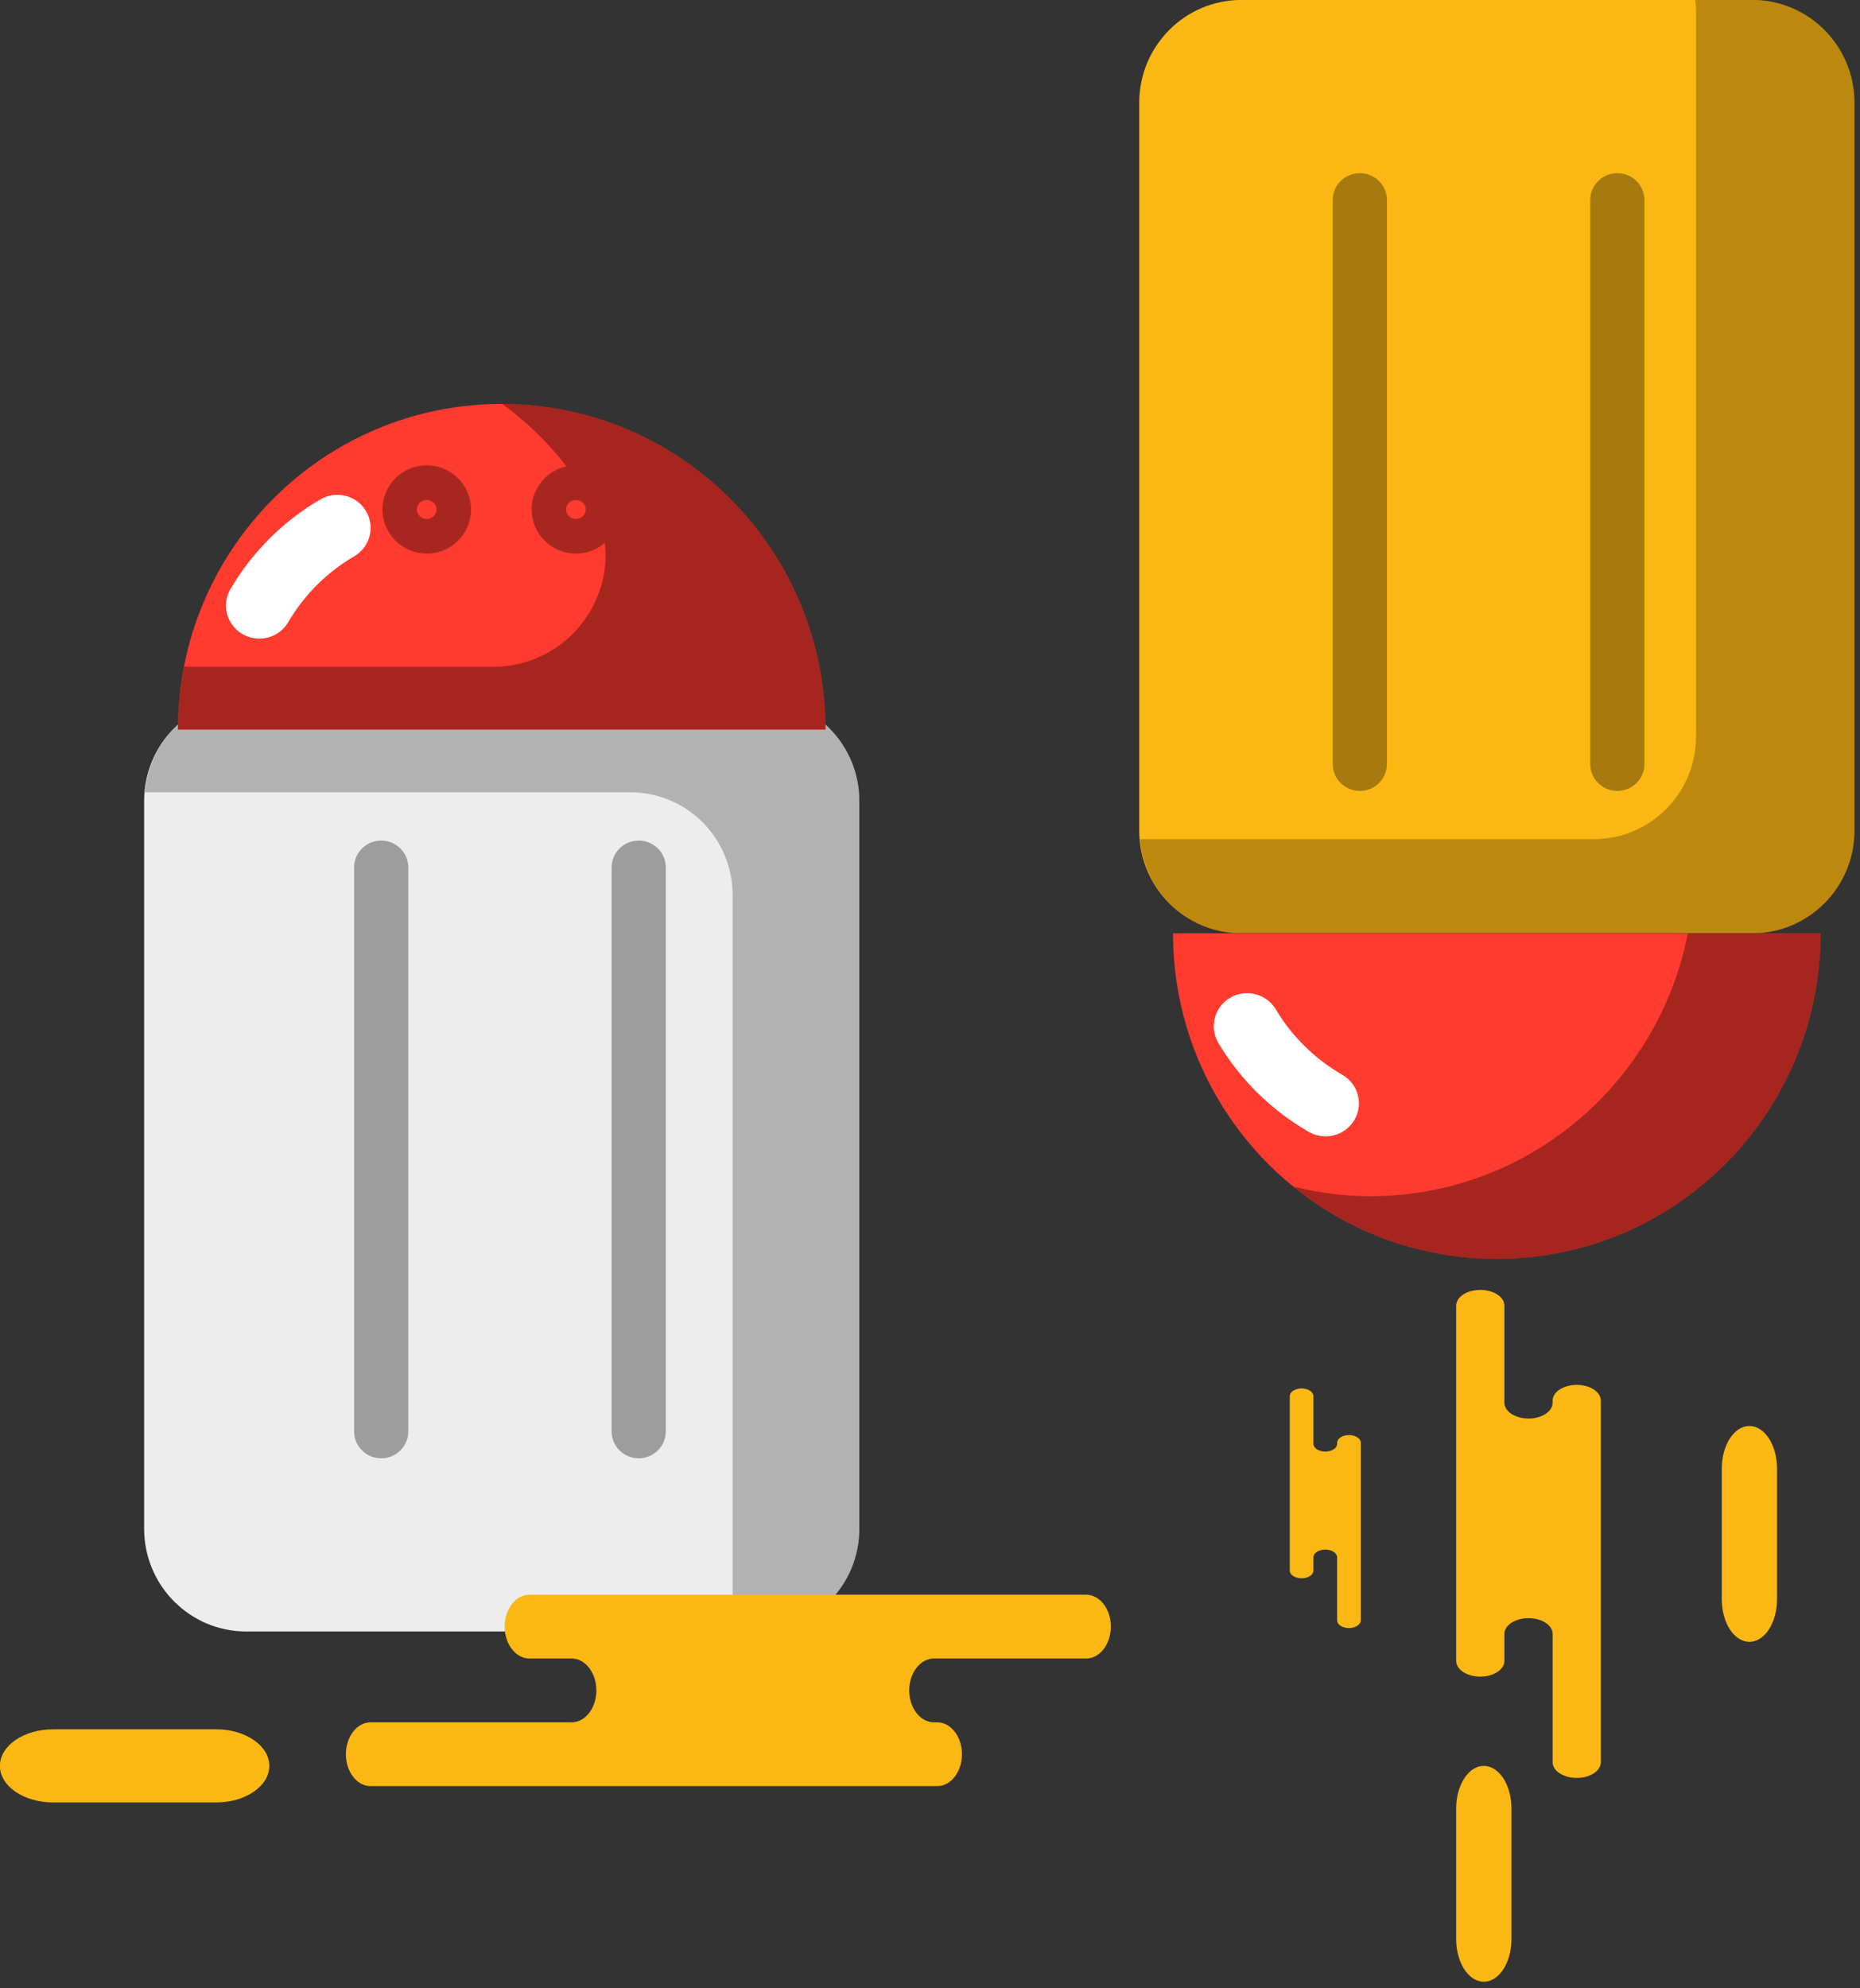 <svg xmlns="http://www.w3.org/2000/svg" xmlns:xlink="http://www.w3.org/1999/xlink" preserveAspectRatio="xMidYMid" width="203" height="217" viewBox="0 0 203 217">
  <rect x="0" y="0" width="203" height="217" fill="#333333" stroke="none"/>
  <defs>
    <style>

      .cls-3 {
        fill: #ededed;
      }

      .cls-4 {
        fill: #010101;
        opacity: 0.25;
      }

      .cls-5 {
        fill: #ff3a2f;
      }

      .cls-6 {
        fill: #ffffff;
      }

      .cls-7 {
        fill: #010101;
        opacity: 0.35;
      }

      .cls-8 {
        fill: #090909;
        opacity: 0.35;
      }

      .cls-10 {
        fill: #a72720;
      }

      .cls-12 {
        fill: #fbb713;
      }
    </style>
  </defs>
  <g id="group-142svg">
    <path d="M93.785,166.844 C93.785,173.042 88.792,178.058 82.636,178.058 C82.636,178.058 26.883,178.058 26.883,178.058 C20.722,178.058 15.732,173.042 15.732,166.844 C15.732,166.844 15.732,87.413 15.732,87.413 C15.732,81.216 20.722,76.200 26.883,76.200 C26.883,76.200 82.636,76.200 82.636,76.200 C88.792,76.200 93.785,81.216 93.785,87.413 C93.785,87.413 93.785,166.844 93.785,166.844 Z" id="path-1" class="cls-3" fill-rule="evenodd"/>
    <path d="M82.637,76.200 C82.637,76.200 26.883,76.200 26.883,76.200 C21.042,76.200 16.309,80.724 15.825,86.471 C15.825,86.471 68.811,86.471 68.811,86.471 C74.966,86.471 79.959,91.489 79.959,97.686 C79.959,97.686 79.959,177.117 79.959,177.117 C79.959,177.440 79.890,177.742 79.864,178.058 C79.864,178.058 82.637,178.058 82.637,178.058 C88.792,178.058 93.785,173.041 93.785,166.844 C93.785,166.844 93.785,87.413 93.785,87.413 C93.785,81.216 88.792,76.200 82.637,76.200 Z" id="path-2" class="cls-4" fill-rule="evenodd"/>
    <path d="M54.756,44.081 C35.240,44.081 19.416,59.989 19.416,79.623 C19.416,79.623 90.098,79.623 90.098,79.623 C90.098,59.989 74.276,44.081 54.756,44.081 Z" id="path-3" class="cls-5" fill-rule="evenodd"/>
    <path d="M28.302,69.698 C27.684,69.698 27.055,69.542 26.480,69.211 C24.742,68.212 24.149,66.005 25.158,64.284 C27.528,60.240 30.922,56.856 34.966,54.500 C36.703,53.493 38.928,54.066 39.948,55.783 C40.964,57.500 40.385,59.709 38.655,60.718 C35.684,62.444 33.196,64.931 31.455,67.903 C30.780,69.056 29.557,69.698 28.302,69.698 Z" id="path-4" class="cls-6" fill-rule="evenodd"/>
    <path d="M54.818,44.083 C58.700,46.935 61.988,50.558 64.449,54.732 C69.162,62.721 63.134,72.774 53.793,72.774 C53.793,72.774 20.087,72.774 20.087,72.774 C19.656,74.993 19.416,77.279 19.416,79.622 C19.416,79.622 90.099,79.622 90.099,79.622 C90.099,60.010 74.310,44.116 54.818,44.083 Z" id="path-5" class="cls-7" fill-rule="evenodd"/>
    <path d="M41.603,159.157 C39.973,159.157 38.647,157.847 38.647,156.228 C38.647,156.228 38.647,94.666 38.647,94.666 C38.647,93.049 39.973,91.740 41.603,91.740 C43.235,91.740 44.560,93.049 44.560,94.666 C44.560,94.666 44.560,156.228 44.560,156.228 C44.560,157.847 43.235,159.157 41.603,159.157 Z" id="path-6" class="cls-8" fill-rule="evenodd"/>
    <path d="M69.709,159.157 C68.079,159.157 66.752,157.847 66.752,156.228 C66.752,156.228 66.752,94.666 66.752,94.666 C66.752,93.049 68.079,91.740 69.709,91.740 C71.340,91.740 72.666,93.049 72.666,94.666 C72.666,94.666 72.666,156.228 72.666,156.228 C72.666,157.847 71.340,159.157 69.709,159.157 Z" id="path-7" class="cls-8" fill-rule="evenodd"/>
    <path d="M46.576,60.422 C43.910,60.422 41.739,58.261 41.739,55.603 C41.739,52.947 43.910,50.785 46.576,50.785 C49.241,50.785 51.409,52.947 51.409,55.603 C51.409,58.261 49.241,60.422 46.576,60.422 ZM46.576,54.568 C45.982,54.568 45.495,55.032 45.495,55.603 C45.495,56.174 45.982,56.640 46.576,56.640 C47.169,56.640 47.652,56.174 47.652,55.603 C47.652,55.032 47.169,54.568 46.576,54.568 Z" id="path-8" class="cls-10" fill-rule="evenodd"/>
    <path d="M62.854,60.422 C60.190,60.422 58.021,58.261 58.021,55.603 C58.021,52.947 60.190,50.785 62.854,50.785 C65.520,50.785 67.691,52.947 67.691,55.603 C67.691,58.261 65.520,60.422 62.854,60.422 ZM62.854,54.568 C62.260,54.568 61.778,55.032 61.778,55.603 C61.778,56.174 62.260,56.640 62.854,56.640 C63.448,56.640 63.934,56.174 63.934,55.603 C63.934,55.032 63.448,54.568 62.854,54.568 Z" id="path-9" class="cls-10" fill-rule="evenodd"/>
    <path d="M124.336,11.212 C124.336,5.016 129.329,-0.007 135.485,-0.007 C135.485,-0.007 191.237,-0.007 191.237,-0.007 C197.399,-0.007 202.392,5.016 202.392,11.212 C202.392,11.212 202.392,90.645 202.392,90.645 C202.392,96.840 197.399,101.858 191.237,101.858 C191.237,101.858 135.485,101.858 135.485,101.858 C129.329,101.858 124.336,96.840 124.336,90.645 C124.336,90.645 124.336,11.212 124.336,11.212 Z" id="path-10" class="cls-12" fill-rule="evenodd"/>
    <path d="M163.366,137.401 C182.881,137.401 198.705,121.493 198.705,101.858 C198.705,101.858 128.023,101.858 128.023,101.858 C128.023,121.493 143.846,137.401 163.366,137.401 Z" id="path-11" class="cls-5" fill-rule="evenodd"/>
    <path d="M191.237,-0.007 C191.237,-0.007 185.013,-0.007 185.013,-0.007 C185.040,0.309 185.109,0.614 185.109,0.940 C185.109,0.940 185.109,80.371 185.109,80.371 C185.109,86.567 180.116,91.584 173.954,91.584 C173.954,91.584 124.431,91.584 124.431,91.584 C124.913,97.332 129.649,101.858 135.485,101.858 C135.485,101.858 191.237,101.858 191.237,101.858 C197.399,101.858 202.392,96.840 202.392,90.644 C202.392,90.644 202.392,11.213 202.392,11.213 C202.392,5.016 197.399,-0.007 191.237,-0.007 Z" id="path-12" class="cls-4" fill-rule="evenodd"/>
    <path d="M184.207,101.858 C181.032,118.211 166.724,130.554 149.539,130.554 C146.655,130.554 143.868,130.168 141.186,129.513 C147.250,134.440 154.960,137.401 163.366,137.401 C182.881,137.401 198.704,121.493 198.704,101.858 C198.704,101.858 184.207,101.858 184.207,101.858 Z" id="path-13" class="cls-7" fill-rule="evenodd"/>
    <path d="M144.669,124.020 C144.047,124.020 143.422,123.865 142.846,123.533 C138.759,121.183 135.344,117.824 132.970,113.819 C131.954,112.103 132.534,109.894 134.264,108.885 C136.001,107.877 138.226,108.450 139.246,110.168 C140.988,113.104 143.496,115.571 146.499,117.299 C148.236,118.298 148.830,120.504 147.820,122.228 C147.142,123.378 145.924,124.020 144.669,124.020 Z" id="path-14" class="cls-6" fill-rule="evenodd"/>
    <path d="M176.516,86.318 C174.885,86.318 173.559,85.008 173.559,83.391 C173.559,83.391 173.559,21.828 173.559,21.828 C173.559,20.210 174.885,18.900 176.516,18.900 C178.146,18.900 179.472,20.210 179.472,21.828 C179.472,21.828 179.472,83.391 179.472,83.391 C179.472,85.008 178.146,86.318 176.516,86.318 Z" id="path-15" class="cls-8" fill-rule="evenodd"/>
    <path d="M148.411,86.318 C146.779,86.318 145.454,85.008 145.454,83.391 C145.454,83.391 145.454,21.828 145.454,21.828 C145.454,20.210 146.779,18.900 148.411,18.900 C150.042,18.900 151.368,20.210 151.368,21.828 C151.368,21.828 151.368,83.391 151.368,83.391 C151.368,85.008 150.042,86.318 148.411,86.318 Z" id="path-16" class="cls-8" fill-rule="evenodd"/>
    <path d="M94.563,194.936 C94.563,194.936 102.290,194.936 102.290,194.936 C103.780,194.936 104.988,193.376 104.988,191.454 C104.988,189.530 103.780,187.971 102.290,187.971 C102.290,187.971 101.931,187.971 101.931,187.971 C100.441,187.971 99.233,186.412 99.233,184.489 C99.233,182.567 100.441,181.006 101.931,181.006 C101.931,181.006 118.542,181.006 118.542,181.006 C120.031,181.006 121.238,179.448 121.238,177.526 C121.238,175.603 120.031,174.044 118.542,174.044 C118.542,174.044 98.580,174.044 98.580,174.044 C98.580,174.044 57.778,174.044 57.778,174.044 C56.289,174.044 55.081,175.603 55.081,177.526 C55.081,179.448 56.289,181.006 57.778,181.006 C57.778,181.006 62.388,181.006 62.388,181.006 C63.878,181.006 65.086,182.567 65.086,184.489 C65.086,186.412 63.878,187.971 62.388,187.971 C62.388,187.971 40.448,187.971 40.448,187.971 C38.959,187.971 37.751,189.530 37.751,191.454 C37.751,193.376 38.959,194.936 40.448,194.936 C40.448,194.936 45.635,194.936 45.635,194.936 C45.635,194.936 94.563,194.936 94.563,194.936 Z" id="path-17" class="cls-12" fill-rule="evenodd"/>
    <path d="M174.716,157.794 C174.716,157.794 174.716,152.866 174.716,152.866 C174.716,151.915 173.538,151.145 172.084,151.145 C170.631,151.145 169.452,151.915 169.452,152.866 C169.452,152.866 169.452,153.095 169.452,153.095 C169.452,154.045 168.275,154.816 166.821,154.816 C165.368,154.816 164.189,154.045 164.189,153.095 C164.189,153.095 164.189,142.497 164.189,142.497 C164.189,141.546 163.010,140.777 161.557,140.777 C160.104,140.777 158.926,141.546 158.926,142.497 C158.926,142.497 158.926,155.234 158.926,155.234 C158.926,155.234 158.926,181.265 158.926,181.265 C158.926,182.215 160.104,182.986 161.557,182.986 C163.010,182.986 164.189,182.215 164.189,181.265 C164.189,181.265 164.189,178.323 164.189,178.323 C164.189,177.373 165.368,176.602 166.821,176.602 C168.275,176.602 169.452,177.373 169.452,178.323 C169.452,178.323 169.452,192.322 169.452,192.322 C169.452,193.272 170.631,194.042 172.084,194.042 C173.538,194.042 174.716,193.272 174.716,192.322 C174.716,192.322 174.716,189.013 174.716,189.013 C174.716,189.013 174.716,157.794 174.716,157.794 Z" id="path-18" class="cls-12" fill-rule="evenodd"/>
    <path d="M148.518,159.885 C148.518,159.885 148.518,157.466 148.518,157.466 C148.518,156.998 147.939,156.620 147.226,156.620 C146.512,156.620 145.933,156.998 145.933,157.466 C145.933,157.466 145.933,157.578 145.933,157.578 C145.933,158.044 145.356,158.423 144.642,158.423 C143.928,158.423 143.349,158.044 143.349,157.578 C143.349,157.578 143.349,152.374 143.349,152.374 C143.349,151.907 142.770,151.529 142.057,151.529 C141.344,151.529 140.766,151.907 140.766,152.374 C140.766,152.374 140.766,158.627 140.766,158.627 C140.766,158.627 140.766,171.408 140.766,171.408 C140.766,171.875 141.344,172.253 142.057,172.253 C142.770,172.253 143.349,171.875 143.349,171.408 C143.349,171.408 143.349,169.964 143.349,169.964 C143.349,169.497 143.928,169.119 144.642,169.119 C145.356,169.119 145.933,169.497 145.933,169.964 C145.933,169.964 145.933,176.837 145.933,176.837 C145.933,177.304 146.512,177.682 147.226,177.682 C147.939,177.682 148.518,177.304 148.518,176.837 C148.518,176.837 148.518,175.213 148.518,175.213 C148.518,175.213 148.518,159.885 148.518,159.885 Z" id="path-19" class="cls-12" fill-rule="evenodd"/>
    <path d="M158.926,197.376 C158.926,194.807 160.276,192.726 161.943,192.726 C163.610,192.726 164.961,194.807 164.961,197.376 C164.961,197.376 164.961,211.632 164.961,211.632 C164.961,214.202 163.610,216.283 161.943,216.283 C160.276,216.283 158.926,214.202 158.926,211.632 C158.926,211.632 158.926,197.376 158.926,197.376 Z" id="path-20" class="cls-12" fill-rule="evenodd"/>
    <path d="M23.589,188.733 C26.795,188.733 29.394,190.521 29.394,192.726 C29.394,194.930 26.795,196.717 23.589,196.717 C23.589,196.717 5.797,196.717 5.797,196.717 C2.590,196.717 -0.010,194.930 -0.010,192.726 C-0.010,190.521 2.590,188.733 5.797,188.733 C5.797,188.733 23.589,188.733 23.589,188.733 Z" id="path-21" class="cls-12" fill-rule="evenodd"/>
    <path d="M187.913,160.281 C187.913,157.713 189.264,155.630 190.931,155.630 C192.597,155.630 193.947,157.713 193.947,160.281 C193.947,160.281 193.947,174.537 193.947,174.537 C193.947,177.106 192.597,179.189 190.931,179.189 C189.264,179.189 187.913,177.106 187.913,174.537 C187.913,174.537 187.913,160.281 187.913,160.281 Z" id="path-22" class="cls-12" fill-rule="evenodd"/>
  </g>
</svg>

